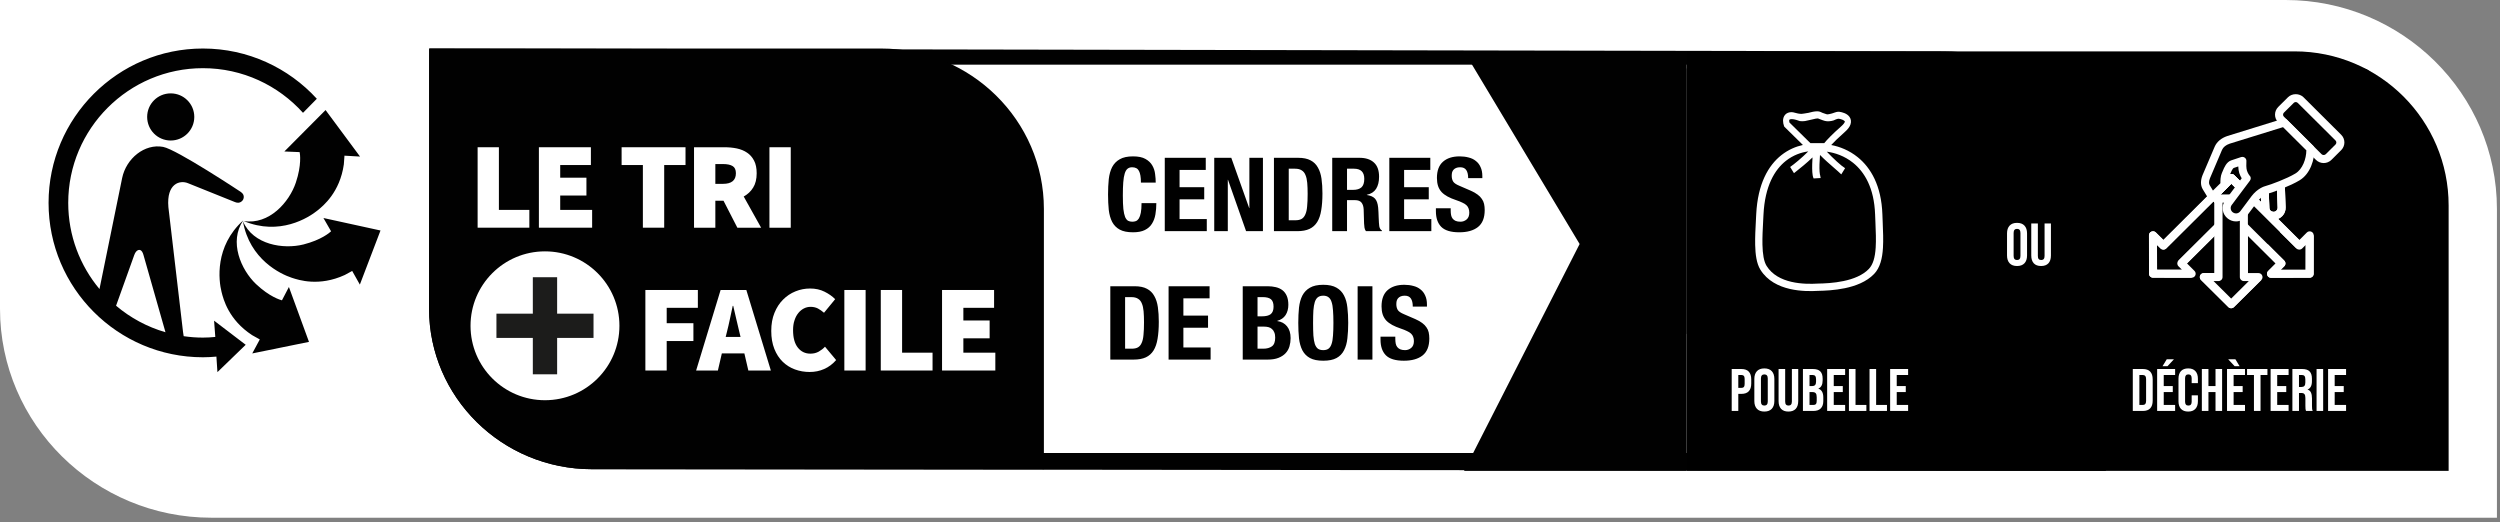 <svg width="292" height="61" viewBox="0 0 292 61" fill="none" xmlns="http://www.w3.org/2000/svg">
<rect x="0" y="0" width="292" height="61" fill="#808080" stroke="none"/>
<g clip-path="url(#clip0_66_2823)">
<path d="M24.698 60.469C11.078 60.469 0 49.521 0 36.062V0H266.948C280.563 0 291.641 10.948 291.641 24.406V60.469" fill="white"/>
<path d="M244.083 52.911H69.135C59.687 52.911 52 45.354 52 36.062V7.557H226.948C236.396 7.557 244.083 15.114 244.083 24.406V52.911ZM227 6L50.167 5.667L50.114 36.062C50.114 46.396 58.646 54.802 69.135 54.802L245.969 55V24.406C245.969 14.073 237.49 6 227 6Z" fill="#010101"/>
<path d="M102.901 5.667H50.114V36.062C50.114 46.396 58.646 54.802 69.135 54.802H121.927V24.406C121.927 14.073 113.391 5.667 102.901 5.667Z" fill="#010101"/>
<path d="M63.651 29.359C58.849 29.359 54.958 33.25 54.958 38.052C54.958 42.854 58.849 46.745 63.651 46.745C68.458 46.745 72.349 42.854 72.349 38.052C72.349 33.25 68.458 29.359 63.651 29.359Z" fill="white"/>
<path d="M69.323 39.469H65.073V43.719H62.234V39.469H57.984V36.636H62.234V32.38H65.073V36.636H69.323" fill="#1C1C1B"/>
<path d="M55.786 26.594V17.198H58.271V24.516H61.828V26.594" fill="white"/>
<path d="M62.943 26.594V17.198H69.016V19.276H65.432V20.755H68.495V22.838H65.432V24.516H69.161V26.594" fill="white"/>
<path d="M75.088 26.594V19.276H72.604V17.198H80.068V19.276H77.578V26.594" fill="white"/>
<path d="M83.552 21.474H84.448C85.448 21.474 85.953 21.062 85.953 20.234C85.953 19.828 85.823 19.547 85.568 19.396C85.312 19.239 84.938 19.161 84.448 19.161H83.552V21.474ZM81.062 26.599V17.198H84.62C85.125 17.198 85.604 17.245 86.062 17.338C86.521 17.438 86.917 17.599 87.26 17.833C87.604 18.062 87.875 18.375 88.078 18.766C88.281 19.156 88.38 19.646 88.38 20.234C88.38 20.906 88.245 21.469 87.969 21.911C87.698 22.354 87.328 22.698 86.865 22.953L88.901 26.599H86.125L84.505 23.443H83.552V26.599" fill="white"/>
<path d="M89.87 26.599H92.359V17.198H89.87V26.599Z" fill="white"/>
<path d="M75.38 43.276V33.87H81.51V35.953H77.87V37.75H80.99V39.833H77.87V43.276" fill="white"/>
<path d="M84.922 38.703L84.76 39.354H86.495L86.338 38.703C86.224 38.25 86.104 37.76 85.99 37.229C85.875 36.698 85.76 36.198 85.641 35.724H85.583C85.479 36.203 85.37 36.708 85.26 37.234C85.151 37.76 85.036 38.25 84.922 38.703ZM81.307 43.276L84.167 33.87H87.172L90.036 43.276H87.406L86.943 41.276H84.312L83.849 43.276" fill="white"/>
<path d="M94.562 43.448C93.969 43.448 93.396 43.349 92.854 43.151C92.307 42.953 91.833 42.651 91.422 42.255C91.01 41.854 90.682 41.354 90.443 40.75C90.203 40.146 90.083 39.448 90.083 38.646C90.083 37.854 90.208 37.151 90.458 36.542C90.708 35.927 91.042 35.411 91.463 34.995C91.88 34.573 92.365 34.25 92.911 34.031C93.458 33.807 94.026 33.698 94.625 33.698C95.25 33.698 95.812 33.823 96.302 34.068C96.797 34.312 97.208 34.604 97.547 34.943L96.245 36.531C96.016 36.333 95.776 36.167 95.531 36.031C95.281 35.906 95 35.839 94.682 35.839C94.401 35.839 94.141 35.901 93.896 36.026C93.651 36.151 93.432 36.333 93.245 36.562C93.057 36.792 92.906 37.078 92.797 37.417C92.682 37.75 92.63 38.135 92.63 38.557C92.63 39.448 92.812 40.125 93.187 40.599C93.557 41.068 94.047 41.307 94.651 41.307C95.021 41.307 95.344 41.229 95.63 41.068C95.911 40.906 96.156 40.719 96.359 40.495L97.661 42.057C97.255 42.521 96.792 42.87 96.266 43.099C95.74 43.333 95.172 43.448 94.562 43.448Z" fill="white"/>
<path d="M98.62 43.276H101.104V33.87H98.62V43.276Z" fill="white"/>
<path d="M102.875 43.276V33.87H105.365V41.193H108.922V43.276" fill="white"/>
<path d="M110.031 43.276V33.87H116.109V35.953H112.521V37.432H115.589V39.516H112.521V41.193H116.255V43.276" fill="white"/>
<path fill-rule="evenodd" clip-rule="evenodd" d="M16.26 29.193C16.26 29.193 15.912 29.151 15.677 29.797L13.557 35.708C15.224 37.12 17.182 38.182 19.328 38.807L16.755 29.771C16.578 29.125 16.26 29.193 16.26 29.193ZM5.672 23.698C5.672 13.755 13.76 5.667 23.703 5.667C28.963 5.667 33.708 7.932 37.005 11.536L35.391 13.177C32.51 9.979 28.338 7.963 23.703 7.963C15.026 7.963 7.969 15.021 7.969 23.698C7.969 27.521 9.344 31.031 11.62 33.76L14.266 20.797C14.74 18.51 16.885 16.755 19.052 17.156C20.641 17.458 28.094 22.396 28.094 22.396C28.729 22.802 28.375 23.349 28.375 23.349C28.375 23.349 28.073 23.875 27.448 23.604L21.979 21.406C21.005 20.995 19.432 21.432 19.667 24.188L21.38 38.786L21.453 39.266C22.188 39.375 22.938 39.432 23.703 39.432C24.188 39.432 24.672 39.401 25.146 39.354L25.005 37.453L28.698 40.271L25.396 43.464L25.276 41.651C24.755 41.698 24.234 41.729 23.703 41.729C13.76 41.729 5.672 33.641 5.672 23.698ZM19.938 16.412C18.417 16.412 17.188 15.182 17.188 13.656C17.188 12.135 18.417 10.906 19.938 10.906C21.458 10.906 22.693 12.135 22.693 13.656C22.693 15.182 21.458 16.412 19.938 16.412ZM37.105 24.564C37.736 24.054 39.7 22.47 40.161 19.193L40.234 18.182L42.052 18.286L38.026 12.854L33.213 17.693L34.979 17.766L35 17.771C35.041 17.969 35.245 19.266 34.557 21.318C33.797 23.604 31.437 26.292 28.463 25.818C32.646 27.568 36.031 25.438 37.094 24.573L37.105 24.564ZM28.375 25.849C29.578 28.609 33.115 29.141 35.448 28.552C37.521 28.026 38.505 27.172 38.672 27.016L38.661 27L37.776 25.463L44.443 26.922L42.031 33.239L41.135 31.646L40.266 32.12C37.265 33.498 34.874 32.706 34.098 32.449L34.078 32.443C32.781 32.016 29.156 30.312 28.375 25.849ZM28.406 25.745C26.713 28.234 28.151 31.51 29.896 33.172C31.489 34.682 32.766 35.036 32.932 35.078L33.745 33.521L36.089 39.932L29.463 41.281L30.344 39.646L29.448 39.146C26.689 37.349 26.082 34.917 25.882 34.116L25.875 34.089C25.542 32.76 25.047 28.786 28.406 25.745Z" fill="#010101"/>
<path d="M133.26 21.324C133.26 20.7 133.184 20.248 133.032 19.968C132.888 19.68 132.62 19.536 132.228 19.536C132.012 19.536 131.832 19.596 131.688 19.716C131.552 19.828 131.444 20.016 131.364 20.28C131.284 20.536 131.228 20.876 131.196 21.3C131.164 21.716 131.148 22.228 131.148 22.836C131.148 23.484 131.168 24.008 131.208 24.408C131.256 24.808 131.324 25.12 131.412 25.344C131.508 25.56 131.624 25.708 131.76 25.788C131.904 25.86 132.068 25.896 132.252 25.896C132.404 25.896 132.544 25.872 132.672 25.824C132.808 25.768 132.924 25.664 133.02 25.512C133.116 25.352 133.192 25.132 133.248 24.852C133.304 24.564 133.332 24.188 133.332 23.724H135.06C135.06 24.188 135.024 24.628 134.952 25.044C134.88 25.46 134.744 25.824 134.544 26.136C134.352 26.448 134.076 26.692 133.716 26.868C133.364 27.044 132.904 27.132 132.336 27.132C131.688 27.132 131.172 27.028 130.788 26.82C130.404 26.612 130.108 26.312 129.9 25.92C129.7 25.528 129.568 25.06 129.504 24.516C129.448 23.972 129.42 23.372 129.42 22.716C129.42 22.068 129.448 21.472 129.504 20.928C129.568 20.376 129.7 19.904 129.9 19.512C130.108 19.12 130.404 18.816 130.788 18.6C131.172 18.376 131.688 18.264 132.336 18.264C132.952 18.264 133.436 18.364 133.788 18.564C134.148 18.764 134.416 19.02 134.592 19.332C134.768 19.636 134.876 19.968 134.916 20.328C134.964 20.68 134.988 21.012 134.988 21.324H133.26ZM140.833 18.432V19.848H137.773V21.864H140.653V23.28H137.773V25.584H140.953V27H136.045V18.432H140.833ZM143.815 18.432L145.903 24.3H145.927V18.432H147.511V27H145.543L143.431 21H143.407V27H141.823V18.432H143.815ZM150.525 25.728H151.293C151.597 25.728 151.841 25.676 152.025 25.572C152.209 25.468 152.353 25.296 152.457 25.056C152.569 24.816 152.641 24.5 152.673 24.108C152.713 23.716 152.733 23.228 152.733 22.644C152.733 22.156 152.717 21.728 152.685 21.36C152.653 20.992 152.585 20.688 152.481 20.448C152.385 20.2 152.237 20.016 152.037 19.896C151.845 19.768 151.585 19.704 151.257 19.704H150.525V25.728ZM148.797 18.432H151.629C152.229 18.432 152.713 18.532 153.081 18.732C153.449 18.924 153.733 19.204 153.933 19.572C154.141 19.932 154.281 20.368 154.353 20.88C154.425 21.392 154.461 21.964 154.461 22.596C154.461 23.348 154.413 24.004 154.317 24.564C154.229 25.116 154.073 25.572 153.849 25.932C153.625 26.292 153.325 26.56 152.949 26.736C152.573 26.912 152.097 27 151.521 27H148.797V18.432ZM155.604 18.432H158.796C159.516 18.432 160.076 18.616 160.476 18.984C160.876 19.344 161.076 19.896 161.076 20.64C161.076 21.216 160.96 21.688 160.728 22.056C160.496 22.416 160.136 22.648 159.648 22.752V22.776C160.08 22.84 160.396 22.98 160.596 23.196C160.796 23.412 160.92 23.76 160.968 24.24C160.984 24.4 160.996 24.576 161.004 24.768C161.012 24.952 161.02 25.16 161.028 25.392C161.044 25.848 161.068 26.196 161.1 26.436C161.148 26.676 161.252 26.84 161.412 26.928V27H159.54C159.452 26.88 159.396 26.744 159.372 26.592C159.348 26.432 159.332 26.268 159.324 26.1L159.276 24.456C159.26 24.12 159.176 23.856 159.024 23.664C158.872 23.472 158.616 23.376 158.256 23.376H157.332V27H155.604V18.432ZM157.332 22.176H158.052C158.468 22.176 158.788 22.08 159.012 21.888C159.236 21.688 159.348 21.356 159.348 20.892C159.348 20.1 158.948 19.704 158.148 19.704H157.332V22.176ZM167.06 18.432V19.848H164V21.864H166.88V23.28H164V25.584H167.18V27H162.272V18.432H167.06ZM169.441 24.324V24.576C169.441 24.776 169.457 24.96 169.489 25.128C169.521 25.288 169.581 25.424 169.669 25.536C169.757 25.648 169.873 25.736 170.017 25.8C170.169 25.864 170.357 25.896 170.581 25.896C170.845 25.896 171.081 25.812 171.289 25.644C171.505 25.468 171.613 25.2 171.613 24.84C171.613 24.648 171.585 24.484 171.529 24.348C171.481 24.204 171.397 24.076 171.277 23.964C171.157 23.852 170.997 23.752 170.797 23.664C170.605 23.568 170.365 23.472 170.077 23.376C169.693 23.248 169.361 23.108 169.081 22.956C168.801 22.804 168.565 22.628 168.373 22.428C168.189 22.22 168.053 21.984 167.965 21.72C167.877 21.448 167.833 21.136 167.833 20.784C167.833 19.936 168.069 19.304 168.541 18.888C169.013 18.472 169.661 18.264 170.485 18.264C170.869 18.264 171.221 18.308 171.541 18.396C171.869 18.476 172.149 18.612 172.381 18.804C172.621 18.988 172.805 19.228 172.933 19.524C173.069 19.812 173.137 20.16 173.137 20.568V20.808H171.481C171.481 20.4 171.409 20.088 171.265 19.872C171.121 19.648 170.881 19.536 170.545 19.536C170.353 19.536 170.193 19.564 170.065 19.62C169.937 19.676 169.833 19.752 169.753 19.848C169.681 19.936 169.629 20.04 169.597 20.16C169.573 20.28 169.561 20.404 169.561 20.532C169.561 20.796 169.617 21.02 169.729 21.204C169.841 21.38 170.081 21.544 170.449 21.696L171.781 22.272C172.109 22.416 172.377 22.568 172.585 22.728C172.793 22.88 172.957 23.048 173.077 23.232C173.205 23.408 173.293 23.604 173.341 23.82C173.389 24.036 173.413 24.276 173.413 24.54C173.413 25.444 173.149 26.104 172.621 26.52C172.101 26.928 171.373 27.132 170.437 27.132C169.461 27.132 168.761 26.92 168.337 26.496C167.921 26.072 167.713 25.464 167.713 24.672V24.324H169.441ZM131.412 40.728H132.18C132.484 40.728 132.728 40.676 132.912 40.572C133.096 40.468 133.24 40.296 133.344 40.056C133.456 39.816 133.528 39.5 133.56 39.108C133.6 38.716 133.62 38.228 133.62 37.644C133.62 37.156 133.604 36.728 133.572 36.36C133.54 35.992 133.472 35.688 133.368 35.448C133.272 35.2 133.124 35.016 132.924 34.896C132.732 34.768 132.472 34.704 132.144 34.704H131.412V40.728ZM129.684 33.432H132.516C133.116 33.432 133.6 33.532 133.968 33.732C134.336 33.924 134.62 34.204 134.82 34.572C135.028 34.932 135.168 35.368 135.24 35.88C135.312 36.392 135.348 36.964 135.348 37.596C135.348 38.348 135.3 39.004 135.204 39.564C135.116 40.116 134.96 40.572 134.736 40.932C134.512 41.292 134.212 41.56 133.836 41.736C133.46 41.912 132.984 42 132.408 42H129.684V33.432ZM141.279 33.432V34.848H138.219V36.864H141.099V38.28H138.219V40.584H141.399V42H136.491V33.432H141.279ZM146.879 40.728H147.551C147.967 40.728 148.303 40.636 148.559 40.452C148.815 40.268 148.943 39.928 148.943 39.432C148.943 39.184 148.907 38.98 148.835 38.82C148.771 38.652 148.679 38.52 148.559 38.424C148.447 38.32 148.311 38.248 148.151 38.208C147.991 38.168 147.815 38.148 147.623 38.148H146.879V40.728ZM146.879 36.948H147.371C147.851 36.948 148.199 36.864 148.415 36.696C148.639 36.52 148.751 36.228 148.751 35.82C148.751 35.412 148.651 35.124 148.451 34.956C148.251 34.788 147.935 34.704 147.503 34.704H146.879V36.948ZM145.151 33.432H148.043C148.395 33.432 148.719 33.468 149.015 33.54C149.319 33.612 149.579 33.732 149.795 33.9C150.011 34.068 150.179 34.292 150.299 34.572C150.419 34.852 150.479 35.196 150.479 35.604C150.479 36.068 150.371 36.468 150.155 36.804C149.939 37.132 149.615 37.356 149.183 37.476V37.5C149.663 37.564 150.043 37.768 150.323 38.112C150.603 38.456 150.743 38.916 150.743 39.492C150.743 39.828 150.699 40.148 150.611 40.452C150.523 40.756 150.371 41.024 150.155 41.256C149.947 41.48 149.671 41.66 149.327 41.796C148.991 41.932 148.571 42 148.067 42H145.151V33.432ZM153.367 37.716C153.367 38.292 153.379 38.784 153.403 39.192C153.435 39.592 153.491 39.92 153.571 40.176C153.659 40.424 153.779 40.608 153.931 40.728C154.091 40.84 154.299 40.896 154.555 40.896C154.811 40.896 155.015 40.84 155.167 40.728C155.327 40.608 155.447 40.424 155.527 40.176C155.615 39.92 155.671 39.592 155.695 39.192C155.727 38.784 155.743 38.292 155.743 37.716C155.743 37.14 155.727 36.652 155.695 36.252C155.671 35.852 155.615 35.524 155.527 35.268C155.447 35.012 155.327 34.828 155.167 34.716C155.015 34.596 154.811 34.536 154.555 34.536C154.299 34.536 154.091 34.596 153.931 34.716C153.779 34.828 153.659 35.012 153.571 35.268C153.491 35.524 153.435 35.852 153.403 36.252C153.379 36.652 153.367 37.14 153.367 37.716ZM151.639 37.716C151.639 37.068 151.667 36.472 151.723 35.928C151.787 35.376 151.919 34.904 152.119 34.512C152.327 34.12 152.623 33.816 153.007 33.6C153.391 33.376 153.907 33.264 154.555 33.264C155.203 33.264 155.719 33.376 156.103 33.6C156.487 33.816 156.779 34.12 156.979 34.512C157.187 34.904 157.319 35.376 157.375 35.928C157.439 36.472 157.471 37.068 157.471 37.716C157.471 38.372 157.439 38.972 157.375 39.516C157.319 40.06 157.187 40.528 156.979 40.92C156.779 41.312 156.487 41.612 156.103 41.82C155.719 42.028 155.203 42.132 154.555 42.132C153.907 42.132 153.391 42.028 153.007 41.82C152.623 41.612 152.327 41.312 152.119 40.92C151.919 40.528 151.787 40.06 151.723 39.516C151.667 38.972 151.639 38.372 151.639 37.716ZM158.571 42V33.432H160.299V42H158.571ZM162.972 39.324V39.576C162.972 39.776 162.988 39.96 163.02 40.128C163.052 40.288 163.112 40.424 163.2 40.536C163.288 40.648 163.404 40.736 163.548 40.8C163.7 40.864 163.888 40.896 164.112 40.896C164.376 40.896 164.612 40.812 164.82 40.644C165.036 40.468 165.144 40.2 165.144 39.84C165.144 39.648 165.116 39.484 165.06 39.348C165.012 39.204 164.928 39.076 164.808 38.964C164.688 38.852 164.528 38.752 164.328 38.664C164.136 38.568 163.896 38.472 163.608 38.376C163.224 38.248 162.892 38.108 162.612 37.956C162.332 37.804 162.096 37.628 161.904 37.428C161.72 37.22 161.584 36.984 161.496 36.72C161.408 36.448 161.364 36.136 161.364 35.784C161.364 34.936 161.6 34.304 162.072 33.888C162.544 33.472 163.192 33.264 164.016 33.264C164.4 33.264 164.752 33.308 165.072 33.396C165.4 33.476 165.68 33.612 165.912 33.804C166.152 33.988 166.336 34.228 166.464 34.524C166.6 34.812 166.668 35.16 166.668 35.568V35.808H165.012C165.012 35.4 164.94 35.088 164.796 34.872C164.652 34.648 164.412 34.536 164.076 34.536C163.884 34.536 163.724 34.564 163.596 34.62C163.468 34.676 163.364 34.752 163.284 34.848C163.212 34.936 163.16 35.04 163.128 35.16C163.104 35.28 163.092 35.404 163.092 35.532C163.092 35.796 163.148 36.02 163.26 36.204C163.372 36.38 163.612 36.544 163.98 36.696L165.312 37.272C165.64 37.416 165.908 37.568 166.116 37.728C166.324 37.88 166.488 38.048 166.608 38.232C166.736 38.408 166.824 38.604 166.872 38.82C166.92 39.036 166.944 39.276 166.944 39.54C166.944 40.444 166.68 41.104 166.152 41.52C165.632 41.928 164.904 42.132 163.968 42.132C162.992 42.132 162.292 41.92 161.868 41.496C161.452 41.072 161.244 40.464 161.244 39.672V39.324H162.972Z" fill="black"/>
<path d="M171 6H197V55H190H171L184.5 28.5L171 6Z" fill="#010101"/>
<path d="M197 6H268C277.941 6 286 14.059 286 24V55H197V6Z" fill="black"/>
<rect x="197" y="8" width="31" height="31" fill="black"/>
<path fill-rule="evenodd" clip-rule="evenodd" d="M210.109 14.106C209.715 13.959 209.442 13.911 209.26 13.914C209.076 13.916 209.017 13.97 209.005 13.983C208.994 13.995 208.976 14.024 208.975 14.103C208.974 14.163 208.984 14.234 209.004 14.306L211.457 16.719H213.07C213.35 16.373 213.982 15.694 215.041 14.766C215.332 14.511 215.438 14.335 215.469 14.243C215.486 14.191 215.48 14.182 215.466 14.164L215.464 14.161C215.428 14.111 215.342 14.044 215.193 13.982C215.059 13.925 214.904 13.887 214.762 13.867C214.659 13.869 214.582 13.893 214.446 13.942L214.419 13.952C214.371 13.97 214.335 13.988 214.3 14.006C214.226 14.044 214.15 14.083 213.951 14.12C213.636 14.18 213.41 14.185 213.155 14.124C212.99 14.085 212.808 14.014 212.587 13.929C212.511 13.9 212.429 13.868 212.342 13.836L212.34 13.836C212.335 13.835 212.315 13.833 212.278 13.834C212.224 13.836 212.153 13.845 212.066 13.86C211.894 13.89 211.691 13.941 211.477 13.995L211.464 13.998C211.252 14.05 211.026 14.107 210.837 14.137C210.742 14.152 210.644 14.163 210.554 14.161L210.525 14.16C210.431 14.159 210.201 14.157 210.109 14.106ZM211.242 13.176C210.947 13.243 210.406 13.302 210.406 13.302C210.09 13.291 209.86 13.228 209.667 13.175C209.513 13.133 209.383 13.097 209.251 13.099C208.953 13.103 208.694 13.192 208.508 13.396C208.321 13.602 208.262 13.865 208.259 14.092C208.257 14.315 208.307 14.53 208.37 14.702L208.402 14.791L210.578 16.932C209.757 17.113 208.88 17.479 208.072 18.114C206.533 19.326 205.301 21.472 205.126 25.024C205.115 25.255 205.102 25.49 205.09 25.726C205.038 26.698 204.984 27.698 205.004 28.602C205.029 29.71 205.162 30.776 205.615 31.504C206.429 32.813 207.76 33.446 209.037 33.744C210.31 34.042 211.582 34.019 212.369 33.972C213.089 33.958 214.275 33.915 215.49 33.66C216.701 33.406 218.004 32.928 218.895 31.999C219.611 31.252 219.855 30.15 219.929 28.97C219.987 28.041 219.943 26.991 219.898 25.922L219.898 25.922L219.898 25.922C219.886 25.625 219.873 25.327 219.863 25.03C219.746 21.692 218.518 19.598 216.98 18.358C215.982 17.554 214.871 17.124 213.887 16.938C214.206 16.591 214.724 16.073 215.477 15.412C215.806 15.124 216.036 14.835 216.137 14.534C216.251 14.195 216.189 13.88 216.014 13.64C215.86 13.429 215.636 13.298 215.439 13.216C215.234 13.131 215.014 13.079 214.824 13.054L214.803 13.051H214.782C214.552 13.051 214.386 13.109 214.23 13.165L214.204 13.175C214.062 13.226 213.907 13.282 213.663 13.328C213.449 13.369 213.436 13.366 213.355 13.344L213.355 13.344L213.355 13.344C213.339 13.339 213.32 13.334 213.297 13.328C213.176 13.299 213.051 13.252 212.854 13.176C212.847 13.173 212.833 13.166 212.815 13.156C212.723 13.109 212.511 13 212.269 13C211.911 13 211.568 13.091 211.362 13.145C211.314 13.158 211.273 13.168 211.242 13.176ZM208.598 18.783C207.294 19.81 206.141 21.702 205.975 25.066C205.964 25.306 205.951 25.547 205.938 25.787L205.938 25.787L205.938 25.787C205.886 26.756 205.835 27.715 205.854 28.584C205.879 29.684 206.017 30.54 206.337 31.055C206.986 32.099 208.071 32.646 209.23 32.916C210.389 33.187 211.569 33.168 212.327 33.123L212.336 33.122L212.345 33.122C213.051 33.109 214.176 33.067 215.316 32.828C216.465 32.587 217.566 32.157 218.281 31.411C218.778 30.892 219.009 30.054 219.08 28.917C219.136 28.037 219.094 27.048 219.05 25.987L219.05 25.987C219.037 25.683 219.024 25.374 219.013 25.06C218.903 21.936 217.769 20.086 216.447 19.02C215.443 18.212 214.307 17.835 213.37 17.716C214.146 18.53 215.026 19.349 215.507 19.645L215.061 20.369C214.86 20.167 214.557 19.904 214.208 19.599L214.208 19.599C213.705 19.161 213.106 18.64 212.574 18.099C212.548 18.445 212.525 18.832 212.515 19.2C212.507 19.516 212.509 19.81 212.526 20.048C212.534 20.167 212.546 20.265 212.56 20.342C212.567 20.38 212.574 20.409 212.581 20.431C212.587 20.452 212.591 20.461 212.591 20.462L212.652 20.794L211.831 20.842C211.732 20.644 211.696 20.361 211.678 20.108C211.659 19.832 211.657 19.508 211.666 19.178C211.672 18.916 211.685 18.645 211.702 18.386C211.011 19.053 210.284 19.631 209.748 20.057C209.673 20.117 209.601 20.173 209.535 20.227L209.089 19.503C209.561 19.174 210.435 18.457 211.209 17.683C210.385 17.793 209.447 18.114 208.598 18.783Z" fill="white"/>
<path d="M202.263 43.1H203.397C203.78 43.1 204.067 43.203 204.258 43.408C204.449 43.613 204.545 43.914 204.545 44.311V44.794C204.545 45.191 204.449 45.492 204.258 45.697C204.067 45.902 203.78 46.005 203.397 46.005H203.033V48H202.263V43.1ZM203.397 45.305C203.523 45.305 203.616 45.27 203.677 45.2C203.742 45.13 203.775 45.011 203.775 44.843V44.262C203.775 44.094 203.742 43.975 203.677 43.905C203.616 43.835 203.523 43.8 203.397 43.8H203.033V45.305H203.397ZM206.076 48.07C205.698 48.07 205.409 47.963 205.208 47.748C205.008 47.533 204.907 47.23 204.907 46.838V44.262C204.907 43.87 205.008 43.567 205.208 43.352C205.409 43.137 205.698 43.03 206.076 43.03C206.454 43.03 206.744 43.137 206.944 43.352C207.145 43.567 207.245 43.87 207.245 44.262V46.838C207.245 47.23 207.145 47.533 206.944 47.748C206.744 47.963 206.454 48.07 206.076 48.07ZM206.076 47.37C206.342 47.37 206.475 47.209 206.475 46.887V44.213C206.475 43.891 206.342 43.73 206.076 43.73C205.81 43.73 205.677 43.891 205.677 44.213V46.887C205.677 47.209 205.81 47.37 206.076 47.37ZM208.886 48.07C208.513 48.07 208.228 47.965 208.032 47.755C207.836 47.54 207.738 47.235 207.738 46.838V43.1H208.508V46.894C208.508 47.062 208.541 47.183 208.606 47.258C208.676 47.333 208.774 47.37 208.9 47.37C209.026 47.37 209.122 47.333 209.187 47.258C209.257 47.183 209.292 47.062 209.292 46.894V43.1H210.034V46.838C210.034 47.235 209.936 47.54 209.74 47.755C209.544 47.965 209.259 48.07 208.886 48.07ZM210.582 43.1H211.744C212.141 43.1 212.43 43.193 212.612 43.38C212.794 43.562 212.885 43.844 212.885 44.227V44.423C212.885 44.675 212.843 44.88 212.759 45.039C212.68 45.198 212.556 45.312 212.388 45.382V45.396C212.771 45.527 212.962 45.867 212.962 46.418V46.838C212.962 47.216 212.862 47.505 212.661 47.706C212.465 47.902 212.176 48 211.793 48H210.582V43.1ZM211.653 45.095C211.807 45.095 211.922 45.055 211.996 44.976C212.076 44.897 212.115 44.764 212.115 44.577V44.304C212.115 44.127 212.083 43.998 212.017 43.919C211.957 43.84 211.859 43.8 211.723 43.8H211.352V45.095H211.653ZM211.793 47.3C211.929 47.3 212.029 47.265 212.094 47.195C212.16 47.12 212.192 46.994 212.192 46.817V46.39C212.192 46.166 212.153 46.012 212.073 45.928C211.999 45.839 211.873 45.795 211.695 45.795H211.352V47.3H211.793ZM213.412 43.1H215.512V43.8H214.182V45.095H215.239V45.795H214.182V47.3H215.512V48H213.412V43.1ZM215.955 43.1H216.725V47.3H217.992V48H215.955V43.1ZM218.362 43.1H219.132V47.3H220.399V48H218.362V43.1ZM220.768 43.1H222.868V43.8H221.538V45.095H222.595V45.795H221.538V47.3H222.868V48H220.768V43.1Z" fill="white"/>
<path d="M235.59 31.07C235.212 31.07 234.923 30.963 234.722 30.748C234.522 30.533 234.421 30.23 234.421 29.838V27.262C234.421 26.87 234.522 26.567 234.722 26.352C234.923 26.137 235.212 26.03 235.59 26.03C235.968 26.03 236.258 26.137 236.458 26.352C236.659 26.567 236.759 26.87 236.759 27.262V29.838C236.759 30.23 236.659 30.533 236.458 30.748C236.258 30.963 235.968 31.07 235.59 31.07ZM235.59 30.37C235.856 30.37 235.989 30.209 235.989 29.887V27.213C235.989 26.891 235.856 26.73 235.59 26.73C235.324 26.73 235.191 26.891 235.191 27.213V29.887C235.191 30.209 235.324 30.37 235.59 30.37ZM238.4 31.07C238.027 31.07 237.742 30.965 237.546 30.755C237.35 30.54 237.252 30.235 237.252 29.838V26.1H238.022V29.894C238.022 30.062 238.055 30.183 238.12 30.258C238.19 30.333 238.288 30.37 238.414 30.37C238.54 30.37 238.636 30.333 238.701 30.258C238.771 30.183 238.806 30.062 238.806 29.894V26.1H239.548V29.838C239.548 30.235 239.45 30.54 239.254 30.755C239.058 30.965 238.773 31.07 238.4 31.07Z" fill="white"/>
<path d="M246 8H276C276.552 8 277 8.448 277 9V39H246V8Z" fill="black"/>
<path d="M249.11 43.1H250.286C250.668 43.1 250.955 43.203 251.147 43.408C251.338 43.613 251.434 43.914 251.434 44.311V46.789C251.434 47.186 251.338 47.487 251.147 47.692C250.955 47.897 250.668 48 250.286 48H249.11V43.1ZM250.272 47.3C250.398 47.3 250.493 47.263 250.559 47.188C250.629 47.113 250.664 46.992 250.664 46.824V44.276C250.664 44.108 250.629 43.987 250.559 43.912C250.493 43.837 250.398 43.8 250.272 43.8H249.88V47.3H250.272ZM251.954 43.1H254.054V43.8H252.724V45.095H253.781V45.795H252.724V47.3H254.054V48H251.954V43.1ZM253.074 41.966H253.914L253.165 42.771H252.584L253.074 41.966ZM255.581 48.07C255.213 48.07 254.93 47.965 254.734 47.755C254.543 47.545 254.447 47.249 254.447 46.866V44.234C254.447 43.851 254.543 43.555 254.734 43.345C254.93 43.135 255.213 43.03 255.581 43.03C255.95 43.03 256.23 43.135 256.421 43.345C256.617 43.555 256.715 43.851 256.715 44.234V44.752H255.987V44.185C255.987 43.882 255.859 43.73 255.602 43.73C255.346 43.73 255.217 43.882 255.217 44.185V46.922C255.217 47.221 255.346 47.37 255.602 47.37C255.859 47.37 255.987 47.221 255.987 46.922V46.173H256.715V46.866C256.715 47.249 256.617 47.545 256.421 47.755C256.23 47.965 255.95 48.07 255.581 48.07ZM257.176 43.1H257.946V45.095H258.772V43.1H259.542V48H258.772V45.795H257.946V48H257.176V43.1ZM260.116 43.1H262.216V43.8H260.886V45.095H261.943V45.795H260.886V47.3H262.216V48H260.116V43.1ZM260.256 41.966H261.096L261.586 42.771H261.005L260.256 41.966ZM263.261 43.8H262.456V43.1H264.836V43.8H264.031V48H263.261V43.8ZM265.208 43.1H267.308V43.8H265.978V45.095H267.035V45.795H265.978V47.3H267.308V48H265.208V43.1ZM267.751 43.1H268.892C269.289 43.1 269.578 43.193 269.76 43.38C269.942 43.562 270.033 43.844 270.033 44.227V44.528C270.033 45.037 269.865 45.359 269.529 45.494V45.508C269.716 45.564 269.847 45.678 269.921 45.851C270.001 46.024 270.04 46.255 270.04 46.544V47.405C270.04 47.545 270.045 47.659 270.054 47.748C270.064 47.832 270.087 47.916 270.124 48H269.34C269.312 47.921 269.294 47.846 269.284 47.776C269.275 47.706 269.27 47.58 269.27 47.398V46.502C269.27 46.278 269.233 46.122 269.158 46.033C269.088 45.944 268.965 45.9 268.787 45.9H268.521V48H267.751V43.1ZM268.801 45.2C268.955 45.2 269.07 45.16 269.144 45.081C269.224 45.002 269.263 44.869 269.263 44.682V44.304C269.263 44.127 269.231 43.998 269.165 43.919C269.105 43.84 269.007 43.8 268.871 43.8H268.521V45.2H268.801ZM270.575 43.1H271.345V48H270.575V43.1ZM271.921 43.1H274.021V43.8H272.691V45.095H273.748V45.795H272.691V47.3H274.021V48H271.921V43.1Z" fill="white"/>
<path d="M255.988 32.439L251.474 32.434C251.217 32.434 251.005 32.227 251.005 31.97L251 27.481C251 27.293 251.114 27.12 251.291 27.051C251.464 26.977 251.667 27.016 251.8 27.15L252.684 28.029L260.29 20.458C260.473 20.28 260.769 20.28 260.952 20.458L263.046 22.542C263.135 22.631 263.184 22.744 263.184 22.873C263.184 22.996 263.135 23.115 263.046 23.204L255.44 30.765L256.319 31.644C256.452 31.777 256.492 31.98 256.418 32.153C256.349 32.325 256.176 32.439 255.988 32.439ZM251.943 31.501L254.852 31.506L254.442 31.096C254.26 30.913 254.26 30.617 254.442 30.434L262.048 22.873L260.621 21.45L253.015 29.017C252.832 29.199 252.536 29.199 252.353 29.017L251.938 28.612" fill="white"/>
<path d="M265.54 25.673C265.179 25.673 264.833 25.535 264.567 25.288C264.29 25.031 264.132 24.68 264.117 24.3L264.048 22.152L264.987 22.122L265.056 24.27C265.061 24.399 265.115 24.517 265.209 24.606C265.303 24.695 265.436 24.73 265.559 24.74C265.688 24.735 265.806 24.68 265.895 24.587C265.984 24.493 266.029 24.369 266.024 24.241L265.92 21.376L266.858 21.347L266.962 24.206C266.977 24.587 266.844 24.947 266.582 25.224C266.32 25.5 265.969 25.658 265.589 25.668C265.569 25.673 265.555 25.673 265.54 25.673Z" fill="white"/>
<path d="M265.54 25.673C265.179 25.673 264.833 25.535 264.567 25.288C264.29 25.031 264.132 24.68 264.117 24.3L264.048 22.152L264.987 22.122L265.056 24.27C265.061 24.399 265.115 24.517 265.209 24.606C265.303 24.695 265.436 24.73 265.559 24.74C265.688 24.735 265.806 24.68 265.895 24.587C265.984 24.493 266.029 24.369 266.024 24.241L265.92 21.376L266.858 21.347L266.962 24.206C266.977 24.587 266.844 24.947 266.582 25.224C266.32 25.5 265.969 25.658 265.589 25.668C265.569 25.673 265.555 25.673 265.54 25.673Z" fill="white"/>
<path d="M263.643 25.994C263.278 25.994 262.937 25.861 262.67 25.614C262.394 25.352 262.231 25.001 262.221 24.621L262.152 22.473L263.09 22.443L263.159 24.591C263.164 24.725 263.219 24.843 263.312 24.932C263.406 25.021 263.53 25.076 263.658 25.061C263.925 25.051 264.137 24.828 264.127 24.562L264.024 21.702L264.962 21.668L265.066 24.527C265.095 25.312 264.478 25.964 263.693 25.994C263.673 25.994 263.658 25.994 263.643 25.994Z" fill="white"/>
<path d="M265.258 32.449C265.066 32.449 264.893 32.331 264.824 32.158C264.75 31.985 264.789 31.782 264.922 31.649L265.806 30.77L258.201 23.204C258.018 23.026 258.018 22.73 258.201 22.547L260.29 20.463C260.463 20.29 260.779 20.29 260.952 20.463L268.893 28.36L268.226 29.021L260.621 21.455L259.193 22.878L266.799 30.439C266.987 30.622 266.987 30.923 266.799 31.101L266.389 31.511H269.298L269.303 27.486H270.241L270.236 31.975C270.236 32.232 270.029 32.439 269.767 32.439L265.258 32.449Z" fill="white"/>
<path d="M260.601 36C260.478 36 260.359 35.956 260.265 35.862L257.075 32.696C256.941 32.563 256.902 32.36 256.971 32.187C257.045 32.01 257.218 31.896 257.406 31.896H258.655V23.204C258.655 22.947 258.863 22.735 259.124 22.735H262.083C262.339 22.735 262.552 22.947 262.552 23.204V32.365H261.613V23.673H259.593V32.365C259.593 32.622 259.381 32.829 259.124 32.829H258.542L260.601 34.874L263.461 32.034L264.127 32.696L260.932 35.862C260.838 35.956 260.72 36 260.601 36Z" fill="white"/>
<path d="M255.983 32.439L251.474 32.434C251.217 32.434 251.005 32.227 251.005 31.97L251 27.481C251 27.293 251.114 27.12 251.291 27.051C251.464 26.977 251.667 27.016 251.8 27.15L252.684 28.029L260.29 20.458C260.473 20.28 260.769 20.28 260.952 20.458L263.046 22.542C263.135 22.631 263.184 22.744 263.184 22.873C263.184 22.996 263.135 23.115 263.046 23.204L255.104 31.096L254.442 30.434L262.048 22.873L260.621 21.45L253.015 29.017C252.832 29.199 252.536 29.199 252.353 29.017L251.938 28.612L251.943 31.501L255.988 31.506" fill="white"/>
<path d="M271.407 19.045C271.066 19.045 270.745 18.912 270.503 18.675L266.098 14.289C265.856 14.052 265.722 13.731 265.722 13.395C265.722 13.055 265.856 12.738 266.093 12.496L267.239 11.356C267.723 10.882 268.562 10.882 269.046 11.356L273.452 15.741C273.95 16.235 273.95 17.04 273.452 17.534L272.306 18.675C272.064 18.912 271.748 19.045 271.407 19.045ZM268.142 11.919C268.054 11.919 267.97 11.958 267.905 12.017V12.022L266.76 13.158C266.695 13.222 266.661 13.306 266.661 13.395C266.661 13.484 266.695 13.568 266.76 13.627L271.165 18.013C271.293 18.141 271.516 18.137 271.644 18.013L272.79 16.877C272.918 16.744 272.918 16.531 272.785 16.403L268.38 12.022C268.315 11.958 268.231 11.919 268.142 11.919Z" fill="white"/>
<path d="M266.742 26.661L263.2 23.513L262.413 24.3L262.019 25.874L264.381 29.023L266.742 26.661Z" fill="black"/>
<path d="M265.258 32.449C265.066 32.449 264.893 32.331 264.824 32.158C264.75 31.985 264.789 31.782 264.922 31.649L265.806 30.77L258.201 23.204C258.018 23.026 258.018 22.73 258.201 22.547L260.29 20.463C260.463 20.29 260.779 20.29 260.952 20.463L268.562 28.034L269.441 27.155C269.575 27.021 269.777 26.982 269.955 27.056C270.128 27.125 270.241 27.298 270.241 27.486L270.236 31.975C270.236 32.232 270.029 32.439 269.767 32.439L265.258 32.449ZM259.193 22.878L266.799 30.439C266.987 30.622 266.987 30.923 266.799 31.101L266.389 31.511H269.298L269.303 28.616L268.893 29.021C268.71 29.204 268.414 29.204 268.226 29.021L260.621 21.455" fill="white"/>
<path d="M257.69 32.565H259.264V23.513H262.019L262.413 32.565H263.2L260.445 35.713L257.69 32.565Z" fill="black"/>
<path d="M260.601 36C260.478 36 260.359 35.956 260.27 35.862L257.075 32.696C256.941 32.563 256.902 32.36 256.971 32.187C257.045 32.01 257.218 31.896 257.406 31.896H258.655V23.204C258.655 22.947 258.863 22.735 259.124 22.735H262.083C262.339 22.735 262.552 22.947 262.552 23.204V31.896H263.791C263.984 31.896 264.157 32.01 264.226 32.187C264.3 32.36 264.261 32.563 264.127 32.696L260.932 35.862C260.838 35.956 260.72 36 260.601 36ZM258.542 32.829L260.601 34.874L262.66 32.829H262.083C261.821 32.829 261.613 32.622 261.613 32.365V23.673H259.593V32.365C259.593 32.622 259.381 32.829 259.124 32.829" fill="white"/>
<path d="M262.413 20.823L260.29 23.658C259.929 24.137 260.028 24.819 260.512 25.174C260.991 25.535 261.678 25.436 262.038 24.957L263.362 23.189C263.89 22.497 264.483 22.241 264.769 22.166C265.406 21.999 267.323 21.282 268.35 20.665C269.372 20.043 269.901 18.601 269.846 17.361L266.789 14.319L260.3 16.334C259.509 16.601 259.223 17.05 259.104 17.317C258.986 17.588 257.692 20.631 257.692 20.631C257.544 21.011 257.46 21.465 257.677 21.851C257.894 22.236 258.388 23.006 258.388 23.006L259.816 21.584C259.816 21.584 259.761 20.799 259.944 20.393C260.132 19.994 260.329 19.327 260.754 19.174C261.174 19.026 261.91 18.788 261.91 18.788C261.91 18.788 261.845 19.628 261.994 20.077C262.147 20.527 262.379 20.794 262.379 20.794" fill="black"/>
<path d="M261.164 25.861C260.828 25.861 260.502 25.752 260.231 25.55C259.895 25.303 259.677 24.937 259.618 24.527C259.564 24.117 259.668 23.707 259.919 23.377L261.831 20.823C261.737 20.67 261.633 20.473 261.549 20.226C261.475 19.994 261.441 19.702 261.431 19.44C261.248 19.5 261.06 19.564 260.912 19.613C260.759 19.668 260.576 20.107 260.477 20.339L260.374 20.591C260.28 20.789 260.265 21.273 260.285 21.554C260.295 21.688 260.245 21.821 260.152 21.915L258.719 23.337C258.621 23.436 258.477 23.485 258.339 23.47C258.196 23.456 258.072 23.377 257.993 23.258C257.993 23.258 257.49 22.473 257.267 22.083C257.015 21.633 257.01 21.085 257.257 20.458C257.262 20.448 258.556 17.401 258.675 17.134C258.927 16.561 259.435 16.131 260.147 15.889L266.646 13.874C266.814 13.82 266.997 13.864 267.12 13.988L270.182 17.035C270.266 17.119 270.311 17.228 270.315 17.346C270.37 18.606 269.851 20.305 268.592 21.06C267.525 21.707 265.589 22.433 264.888 22.621C264.784 22.646 264.241 22.814 263.737 23.47L262.413 25.238C262.162 25.569 261.801 25.787 261.386 25.846C261.312 25.856 261.238 25.861 261.164 25.861ZM261.915 18.324C262.018 18.324 262.122 18.359 262.201 18.423C262.325 18.522 262.394 18.67 262.379 18.828C262.359 19.114 262.354 19.668 262.443 19.929C262.557 20.28 262.735 20.492 262.739 20.492C262.922 20.65 262.937 20.907 262.789 21.105L260.67 23.935C260.566 24.068 260.527 24.231 260.552 24.394C260.571 24.557 260.66 24.705 260.794 24.799C260.927 24.903 261.09 24.937 261.253 24.922C261.416 24.898 261.564 24.809 261.663 24.68L262.986 22.907C263.663 22.028 264.428 21.771 264.651 21.717C265.214 21.569 267.11 20.868 268.103 20.265C268.947 19.756 269.372 18.556 269.382 17.559L266.656 14.852L260.438 16.778C259.989 16.931 259.677 17.178 259.534 17.504C259.416 17.776 258.127 20.813 258.127 20.813C257.993 21.154 257.978 21.431 258.087 21.618C258.181 21.791 258.334 22.038 258.472 22.26L259.342 21.401C259.337 21.095 259.351 20.566 259.519 20.201L259.613 19.984C259.796 19.539 260.053 18.927 260.596 18.734C261.021 18.586 261.767 18.344 261.767 18.344C261.816 18.329 261.865 18.324 261.915 18.324Z" fill="white"/>
</g>
<defs>
<clipPath id="clip0_66_2823">
<rect width="292" height="61" fill="white"/>
</clipPath>
</defs>
</svg>
